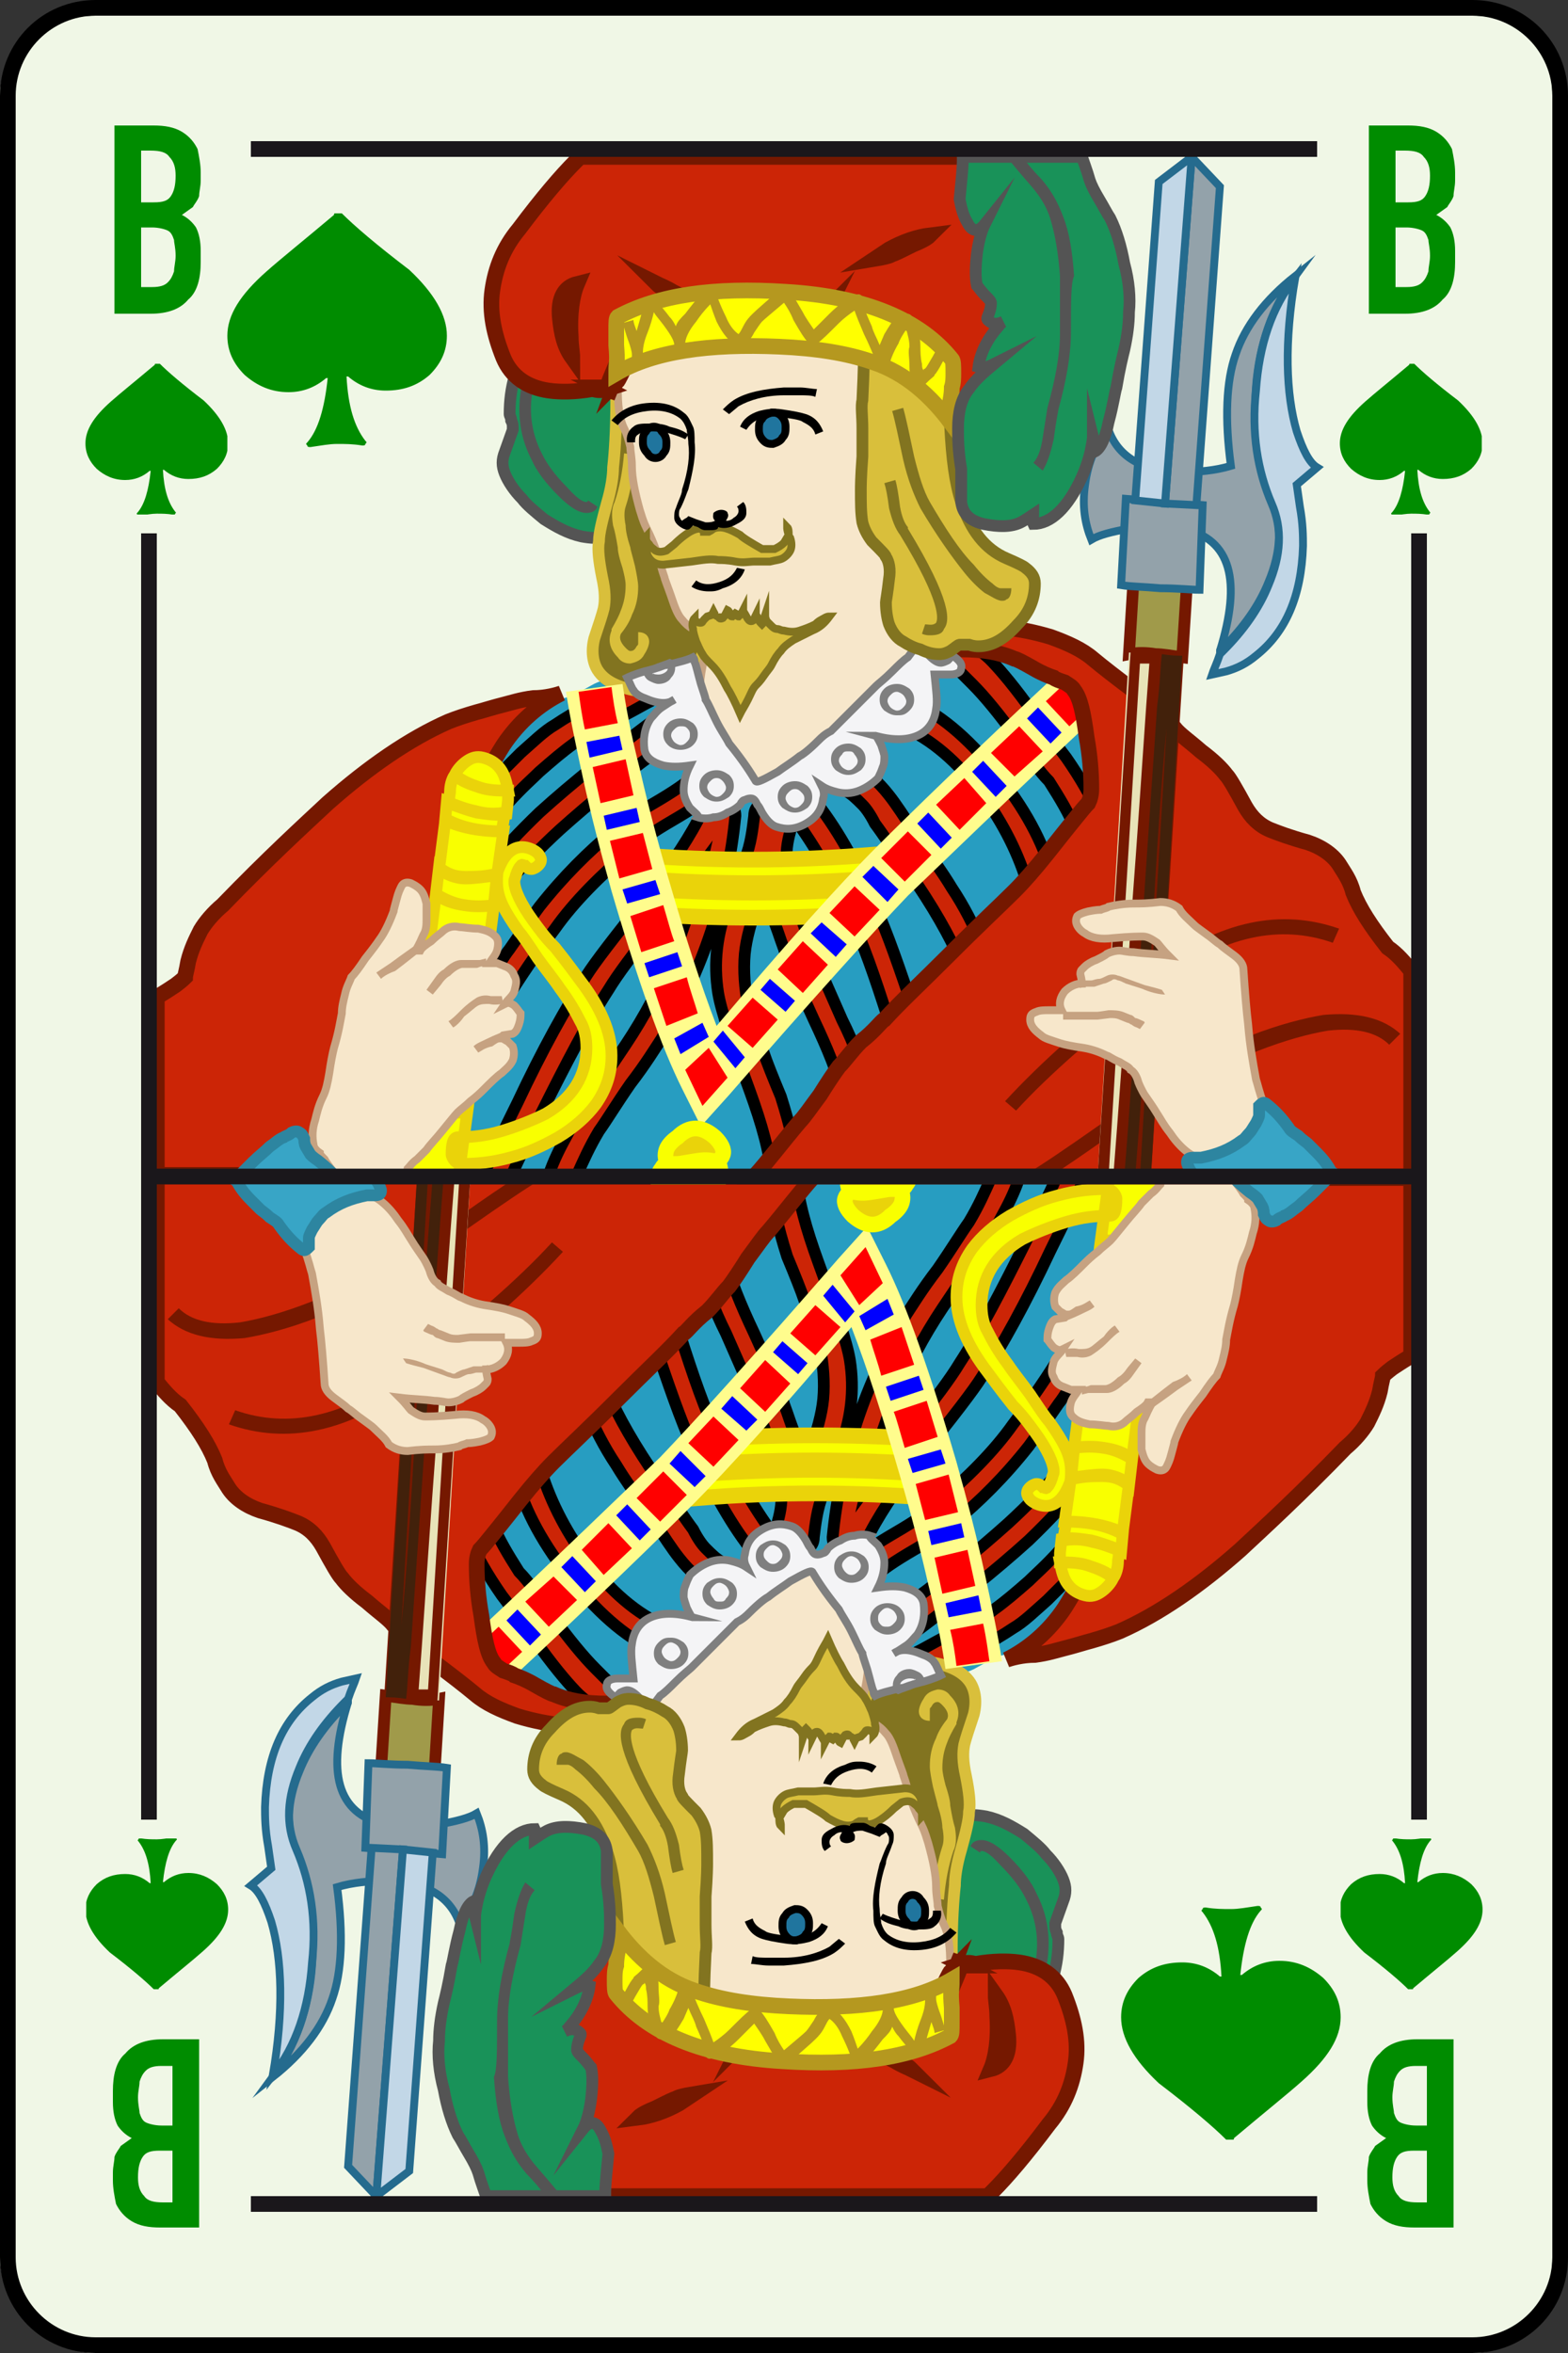 <svg xmlns="http://www.w3.org/2000/svg" xmlns:xlink="http://www.w3.org/1999/xlink" viewBox="0 0 100 150" enable-background="new 0 0 100 150"><rect x="0" y="0" width="100" height="150" fill="#333333" stroke="none"/><symbol viewBox="-7.3 -7.3 14.6 14.6"><path fill-rule="evenodd" clip-rule="evenodd" d="M1.7 2.6c-.7-.8-1-1.4-1.1-2 .6.1 1.3.4 2 1.1.7.6 1.4.9 2.1.9.7 0 1.3-.3 1.9-.8.5-.5.7-1.1.7-1.8s-.3-1.3-.8-1.9c-.5-.4-1.1-.7-1.8-.7s-1.4.3-2.1 1c-.8.7-1.4 1-2 1.1 0-1.4 0-2.5.1-3.3.2-1.5.6-2.5 1.1-3.2.1-.1.1-.1 0-.2 0-.1-.1-.1-.2-.1-.6.1-1.1.2-1.6.2s-1-.1-1.7-.2c-.1 0-.1 0-.2.1s-.1.1 0 .2c.6.7.9 1.7 1.1 3.1.1.9.2 2 .2 3.3-.5 0-1.2-.4-2-1-.7-.7-1.4-1-2.1-1-.7 0-1.3.3-1.9.8-.5.5-.7 1.1-.7 1.8s.3 1.3.8 1.8c.5.6 1.1.8 1.8.8s1.4-.3 2.1-.9c.8-.7 1.4-1 2-1.1-.1.6-.4 1.3-1.1 2-.6.8-.9 1.4-.9 2.1 0 .7.3 1.3.8 1.9.5.5 1.1.7 1.8.7s1.3-.3 1.9-.8c.4-.5.7-1.1.7-1.8s-.3-1.3-.9-2.1z"/></symbol><symbol id="a" viewBox="-7 -7.5 14.1 14.9"><path fill-rule="evenodd" clip-rule="evenodd" fill="#008C00" d="M5.9-2.9c-.8-.7-1.7-1-2.8-1-.9 0-1.7.3-2.4.9h-.1c.1-1.9.5-3.2 1.2-4.1.1-.1.1-.1 0-.2 0-.1-.1-.1-.2-.1-.6.1-1.1.1-1.6.1s-1-.1-1.7-.2c-.1 0-.2 0-.2.1-.1.1-.1.1 0 .2.7.8 1.1 2.2 1.3 4.1h-.1c-.7-.6-1.5-.9-2.4-.9-1.1 0-2 .4-2.8 1.1-.7.7-1.1 1.5-1.1 2.5 0 1.3.8 2.6 2.5 4.1.9.8 2.4 2 4.3 3.6 0 .1.1.2.2.2s.2 0 .3-.1c.8-.8 2.2-2 4.3-3.6 1.6-1.5 2.4-2.9 2.4-4.2 0-1-.4-1.8-1.1-2.5z"/></symbol><symbol id="c" viewBox="-4.6 -4.8 9.1 9.7"><use xlink:href="#a" width="14.1" height="14.9" x="-7" y="-7.5" transform="scale(.65)" overflow="visible"/></symbol><symbol id="e" viewBox="-40.5 -0.5 81 66.1"><g><g fill-rule="evenodd" clip-rule="evenodd"><path fill="#279DC1" d="M22.5 24.1c-.3-2.4-1.1-5.1-2.5-8-1-2.1-2.4-4.6-4.1-7.3-1.9-2.9-3.6-5.2-5.2-6.8-.8-.8-1.5-1.4-2.3-2h-37.8c-.3 1-.2 2.2.2 3.6.2.8.5 1.8.7 2.9.2 1.3.4 2.3.5 2.9.5 2.6 1.1 4.8 1.9 6.5.7 1.5 1 2.3 1 2.3.4.9.9 1.6 1.3 2.2.1.2.3.3.5.5.3.3.5.4.6.5l.8.8c.3.3.6.6.9.8l.7.4c.3.2.5.3.6.5.1.1.2.4.3.7.1.4.2.7.2.8.5 1.3 1.1 2.3 1.7 3 .5.5 1 .9 1.6 1.3.5.3 1.2.6 1.9.8.4.1 1 .4 1.7.8.5.3 1.2.5 2.2.5.3 0 .6.1 1 .2l.9.3c.1 0 .6.2 1.3.5.6.2 1 .3 1.3.4.3 0 .7-.1 1.1-.3.2-.1.6-.3 1-.6 1-.6 1.9-1 2.5-1.3.7-.2 1.5-.3 2.5-.1.9.2 1.7.4 2.4.9.6.4 1.5.9 2.8 1.7l.7.4c.2.1.5.2.6.3.2 0 .5 0 .9-.1.2-.1.5-.2.8-.3.5-.2 1-.2 1.7-.2s1.4-.1 2.2-.4c.5-.2 1.2-.5 2.1-1 .4-.2 1.1-.5 2-.7.9-.2 1.6-.4 2-.6 1.1-.5 1.8-1.3 2.3-2.5.5-1.3.7-2.7.5-4.3z"/><path fill="#CC2506" stroke="#000" stroke-width=".75" stroke-miterlimit="10" d="M-17.6 23.8c-.4-.4-.8-.4-1.2 0-.4.4-.4.8 0 1.2l2 2c.8.7 1.5 1.4 2.2 1.8.6.4 1.4.9 2.6 1.5 1.2.6 2 1.1 2.6 1.5.5.3.8.2 1.1-.3.3-.5.2-.9-.2-1.2-.6-.3-1.4-.8-2.5-1.3s-1.9-1-2.4-1.4c-.7-.5-1.4-1.1-2.2-1.8-.4-.4-1.1-1-2-2zM-7.9 29.4c.4.3.8.2 1.1-.3.3-.5.2-.9-.2-1.2-3-2.1-5.4-4.1-7.3-5.8-2.5-2.3-4.5-4.6-6-7.1-.3-.5-.7-.5-1.2-.3-.5.3-.6.7-.3 1.1 1.6 2.5 3.7 5 6.2 7.4 2.1 1.9 4.6 3.9 7.7 6.2zM-8.3 23.8c1.2.7 2.1 1.3 2.6 1.8.4.3.8.3 1.2-.1.4-.4.4-.8 0-1.1-.5-.4-1.4-1-2.6-1.7-1.2-.7-2.1-1.3-2.6-1.8-2-1.7-3.7-3.4-4.9-5.1-1.6-2.1-2.8-4-3.7-5.5-.3-.6-.8-1.5-1.4-2.6-.5-1-1.1-1.8-1.7-2.4-.4-.4-.8-.4-1.1 0-.4.4-.4.8 0 1.2.5.5 1.1 1.4 1.7 2.5.8 1.5 1.3 2.4 1.5 2.8.9 1.3 1.4 2.2 1.8 2.7.7 1 1.3 1.9 1.9 2.7 1.5 1.9 3.1 3.5 4.8 4.9.4.4 1.3 1 2.5 1.7zM-3.1 23c-.5-5.1-2.1-9.9-4.7-14.2-.4-.6-1-1.6-2-2.9-.9-1.3-1.5-2.3-2-3-.6-1-1-1.9-1.4-2.8h-1.8c.3.9.7 1.7 1.2 2.6.4.8 1 1.8 1.8 2.9.9 1.3 1.5 2.2 1.9 2.8 2.4 3.6 3.9 7.4 4.8 11.4-.6-.8-1.5-2.1-3-3.9-1.3-1.7-2.3-3-2.9-4-1.3-2-2.7-4.7-4.3-7.9-.7-1.5-1.4-2.8-1.9-4h-1.8c.6 1.4 1.3 2.9 2.2 4.7 1.6 3.4 3.1 6.1 4.4 8.1.5.8 1.8 2.5 3.9 5.1 1.6 2.1 2.8 3.9 3.5 5.4.1.2.2.3.4.4.2.1.3.1.5 0 .3.2.6.2.8 0 .3-.1.4-.4.4-.7zM14.8 28c-1.1 1.5-2 2.6-2.8 3.4l-.8.8c-.4.4-.7.5-1 .5-.5-.1-.9.1-1 .7-.2.5 0 .9.6 1 1 .2 2.1-.3 3.3-1.4.5-.5 1.3-1.4 2.4-2.9 1-1.3 1.8-2.5 2.5-3.4.9-1.3 1.6-2.5 2.1-3.7.2-.5.1-.9-.4-1.2-.5-.3-.8-.2-1.1.3-.4 1-1 2-1.7 3.1-.6.6-1.3 1.6-2.1 2.8zM12.6 24.4c-1.5 2-3.2 3.5-5.1 4.3-.5.3-.6.6-.4 1.1.3.5.7.6 1.2.4 1.9-.9 3.7-2.5 5.5-4.8 1.8-2.3 2.9-4.5 3.4-6.6.1-.5-.1-.9-.6-1-.5-.1-.9 0-1 .6-.6 2.1-1.6 4.1-3 6zM5 23.7c-.4.4-.7.7-1.1.9-.5.2-.7.6-.5 1.1.1.5.5.7 1 .5.8-.3 1.6-1 2.3-1.9.4-.5 1-1.4 1.7-2.5.9-1.3 1.7-2.4 2.3-3.4.8-1.2 1.4-2.4 1.9-3.6.2-.5 0-.8-.5-1-.5-.2-.9 0-1.1.5-.8 1.7-2 3.7-3.6 5.9-.5.7-1 1.5-1.6 2.3-.3.6-.6 1-.8 1.2zM.9 22.5c-.3.4-.2.8.3 1.1.5.3.9.2 1.2-.2 1.4-1.9 2.6-4.2 3.7-6.8.8-1.9 1.6-4.3 2.6-7.3.2-.5 0-.9-.6-1-.6-.1-1 0-1.1.6-.9 2.9-1.7 5.3-2.5 7.1-1.1 2.5-2.3 4.7-3.6 6.5zM4.7 4.8c-.5-.1-.9.1-1 .6-.3 1.2-.9 2.7-1.8 4.6-1 2.2-1.7 3.7-1.9 4.5-.3.8-.5 1.5-.7 1.9-.3.8-.5 1.4-.6 2l-.4-1c-.4-1.2-.7-2.2-.8-3.2-.1-1.1 0-2.2.2-3.3.2-.9.5-1.9 1-3 .2-.6.6-1.6 1.1-2.8.6-1.9 1-3.6 1.1-5.1h-1.7c-.1 1.5-.6 3.3-1.4 5.5-1.1 3-1.8 5-2 6.2-.3 1.9-.1 3.8.7 5.8.6 1.6.9 2.5 1 2.7.4 1 .5 2 .6 2.8 0 .5.3.8.8.8s.8-.2.8-.8c.3 0 .5-.1.6-.3.1-.2.2-.4.1-.7-.2-.7-.3-1.4-.2-2.2.1-.6.2-1.3.5-2.1l1.2-3.6c.4-.9 1-2.3 1.8-4.1.8-1.6 1.3-3 1.6-4.2.2-.5 0-.8-.6-1z"/></g><path fill-rule="evenodd" clip-rule="evenodd" fill="#199259" stroke="#545454" stroke-width=".75" stroke-miterlimit="10" d="M-11.5 58.8c.8.7 1.4.8 2.1.4.3-.2.4-.5.5-1v-1.2c0-1-.2-2.3-.5-3.7l-.9-3.6c-.1-.5-.1-1.2.1-2.1.1-.5.2-1.3.5-2.3.4-1.9.1-3.3-.7-4-.6-.6-1.4-.7-2.5-.5-.9.2-1.6.6-2.4 1.1-.6.5-1.1.9-1.4 1.3-.5.5-.9 1.1-1.1 1.6-.2.5-.2.9 0 1.4l.5 1.4v.2c0 .1 0 .2-.1.4 0 .2-.1.3-.1.4 0 1.7.4 3.2 1.4 4.6.3.5.8 1.1 1.4 1.8.4.4.9 1 1.7 1.8.9 1.3 1.4 1.9 1.5 2z"/><path fill="#545454" d="M-12.6 42.3c-.5 0-1.1.4-1.8 1.1-.8.8-1.4 1.6-1.7 2.3-1.1 2.1-1 4.5.1 7l.7-.3c-1.1-2.4-1.1-4.5-.1-6.4.3-.6.8-1.3 1.6-2.1.8-.9 1.1-.9 1.2-.9 0 0 .1 0 .1.1l.6-.4c-.1-.3-.4-.4-.7-.4z"/><path fill-rule="evenodd" clip-rule="evenodd" fill="#827420" stroke="#D9BF3B" stroke-width=".75" stroke-miterlimit="10" d="M-10.7 49.4c0 1.8.1 3.1.1 4.1.5-.4.8-1 1-1.8.1-.5.2-1.2.3-2.1.1-.4.1-1.1.1-2 0-.9 0-1.5.1-2 .2-1 .7-2.3 1.4-3.9l1.1-2.3c.5-1 .8-1.9 1.1-2.6.7-2.1.5-3.8-.4-5-.6-.7-1.6-1-3.1-.9-1.4.2-2.4.6-2.9 1.4-.3.5-.4 1.2-.2 2 .3.9.5 1.5.6 1.9.1.5.1 1.1-.1 2-.2 1-.3 1.8-.2 2.3 0 .5.2 1.3.5 2.4.3 1 .4 1.8.4 2.3.1.9.2 2.3.2 4.2z"/><path fill="#D9BF3B" d="M-9.8 32.7c-.3 0-.6.1-.8.4-.6.6-.6 1.2-.4 1.7v.1c.3.5.5.9.6 1.2.2.5.3 1 .3 1.6 0 .3-.1.7-.2 1.1-.3.9-.3 1.2-.3 1.3-.1.6-.2 1.1-.3 1.4-.1.6-.1 1.1.1 1.5.3.9.5 1.9.6 3.1l.7-.1c-.1-1.3-.3-2.4-.6-3.3-.1-.3-.1-.7 0-1.2 0-.3.1-.8.3-1.4 0-.1.1-.4.3-1.2.1-.5.2-1 .2-1.3 0-.6-.1-1.2-.4-1.8-.1-.3-.3-.7-.7-1.2-.1-.2-.1-.5.3-.9.1-.1.2-.2.3-.2.2 0 .3.1.4.3.1.1.1.1.1.2v.7c.5 0 .7-.3.7-.6 0-.2-.1-.5-.3-.8-.2-.4-.5-.5-.9-.6z"/><path fill-rule="evenodd" clip-rule="evenodd" fill="#F9FF00" stroke="#EAD30A" stroke-miterlimit="10" d="M-9.6 18.4c5.1-.4 10.2-.4 15.3 0l.1-1.6c-5.2-.4-10.4-.4-15.6 0l.2 1.6zM-9.5 20.5c5-.4 10-.4 15 0l.2-1.5c-5.1-.4-10.2-.4-15.2 0v1.5z"/><path fill-rule="evenodd" clip-rule="evenodd" fill="#FFFC8D" d="M20.3 29.7c-6.2-5.8-10.3-9.8-12.4-11.8-2.2-2.3-6-6.5-11.4-12.7l-1.8-2-1.2 2.4c-1.3 2.6-2.8 6.8-4.5 12.6-.7 2.5-1.3 4.8-1.8 7.1s-.9 4.2-1.1 5.6l3.6.5c.2-1.3.5-3.1 1.1-5.4.5-2.2 1.1-4.5 1.8-6.9 1.1-3.8 2.1-6.9 3.1-9.5 4.4 5.2 7.8 9 10.2 11.4 2.1 2.1 6 5.9 11.9 11.4l2.5-2.7z"/><path fill-rule="evenodd" clip-rule="evenodd" fill="#00f" d="M9.2 23.2l1.5-1.6-.7-.7-1.5 1.6.7.7zm2.8 2.6l.7.7 1.5-1.6-.7-.7-1.5 1.6zm5 1.8l-1.5 1.6.7.7 1.5-1.6-.7-.7zm-26.2-5l-2.1-.5-.2.9 2.1.5.2-.9zm-3.4 5.1l2.1.4.2-.9-2.1-.5-.2 1zm3.7-14.1l2.1.7.3-.9-2.1-.7-.3.9zm-1.4 4.7l2.1.6.3-.9-2.1-.6-.3.9zm3.3-9.5l1.8 1 .4-.9-1.8-1.1-.4 1zm13.6 8.7l-1.6 1.6.7.7 1.6-1.5-.7-.8zm-6.5-7l-1.6 1.4.6.7 1.6-1.4-.6-.7zm3.2 3.5l-1.6 1.5.7.7 1.6-1.4-.7-.8zm-6.4-7.1l-1.4 1.7.6.7 1.4-1.7-.6-.7z"/><path fill-rule="evenodd" clip-rule="evenodd" fill="#f00" d="M12.9 23.8l-1.7-1.7-1.5 1.6 1.8 1.7 1.4-1.6zm.3 3.2l1.8 1.7 1.5-1.6-1.8-1.6-1.5 1.5zm3.5 3.3l1.6 1.5 1.5-1.6-1.6-1.5-1.5 1.6zm-28.9-4.2l2.1.5.5-2.3-2.1-.5-.5 2.3zm-.9 4.8l2.1.3c.1-.8.2-1.5.4-2.3l-2.1-.4c-.2.9-.3 1.7-.4 2.4zm4.1-9l.6-2.3-2.1-.6-.6 2.4 2.1.5zm3.5-11.5l-2-.8-.8 2.4 2.1.7c.2-.8.5-1.6.7-2.3zm-2.2 6.9c.3-1 .5-1.8.7-2.3l-2.1-.7-.7 2.3 2.1.7zm1.4-10.5l1.5 1.4 1.2-1.9-1.6-1.8-1.1 2.3zm12.5 13.5l1.7 1.7 1.5-1.5-1.7-1.7-1.5 1.5zm-6.6-7.1l1.6 1.8 1.6-1.5-1.6-1.8-1.6 1.5zm4.9 5.3l1.6-1.5-1.6-1.7-1.6 1.5 1.6 1.7zm-8.1-8.9l1.6 1.8 1.6-1.4-1.6-1.8-1.6 1.4z"/><path fill-rule="evenodd" clip-rule="evenodd" fill="#EAD30A" stroke="#F9FF00" stroke-miterlimit="10" d="M-4.4 2.5c.4-.4.6-.8.5-1.1-.1-.3-.4-.6-1-.7-.6-.1-1-.2-1.2-.2-.5 0-.9.1-1.2.3-.3.2-.3.6-.2.9.1.3.4.6.7.8.8.8 1.6.7 2.4 0zM-4.1 0h-3.9c0 .2.1.4.2.5.1.2.2.3.4.3h.6c.2 0 .6.1 1.3.2.6.1 1 0 1.3-.1.1-.2.2-.5.1-.9z"/><path fill-rule="evenodd" clip-rule="evenodd" fill="#CC2506" stroke="#751800" stroke-miterlimit="10" d="M-14.2 30.8c-1.4-.7-2.7-1.8-3.7-3.3-.7-1.1-1.5-2.6-2.3-4.5-.5-1.4-1.1-2.9-1.5-4.7-.3-1.1-.6-2.8-1.1-4.9-.1-.4-.2-1.1-.3-2.1-.1-.9-.3-1.5-.5-2-1.3-3.4-2.3-6-3-7.9-.1-.2-.2-.6-.3-1.2v-.1h-13.1v11.3l.1.1c.5.3.8.5 1.1.7.4.3.6.5.6.5 0 .1.1.4.2 1 .2.8.5 1.4.8 2 .3.5.8 1.1 1.4 1.6 2.9 3 5.2 5.1 6.7 6.5 2.6 2.3 5.2 4.1 7.7 5.2.5.2 1.1.4 1.8.6.4.1 1 .3 1.8.5.4.1 1 .3 1.8.4.8 0 1.5.2 1.8.3zM40 13.1v-13.1h-41.9c.9 1 1.8 2.2 2.9 3.5.3.3.7.9 1.3 1.7.5.8.9 1.4 1.2 1.8.4.4.8 1 1.4 1.6.9.7 1.3 1.3 1.5 1.4 1 1.1 2.4 2.4 4.1 4.1 2 2 3.4 3.3 4.2 4.1.6.6 1.3 1.4 2.1 2.4.4.5 1.1 1.4 2 2.5.4.5.6.7.6.7.1.2.2.5.2.9 0 1.1-.1 2.2-.3 3.3-.2 1.5-.4 2.5-.8 3-.1.2-.3.3-.6.5-.3.1-.6.2-.7.3-.3.1-.8.3-1.3.6-.7.4-1.1.6-1.2.6-.9.4-2 .6-3.4.6-.2 0-.4-.1-.5-.1-.2 0-.2.1-.2.3 0 .4.5.8 1.4 1 .8.2 1.4.3 2 .2 1-.1 2-.3 3-.6 1.1-.4 2-.8 2.7-1.4.6-.5 1.5-1.2 2.7-2.1 1-.9 1.9-1.6 2.5-2.3.3-.4.9-.8 1.7-1.5.8-.6 1.3-1.1 1.6-1.5.2-.2.6-.9 1.2-2 .4-.7.9-1.2 1.6-1.5.5-.2 1.3-.5 2.4-.8.9-.3 1.6-.8 2-1.4.3-.5.7-1 .9-1.8.4-1 1.1-2.1 2.2-3.5.6-.4 1.1-1 1.5-1.5z"/><path fill="#751800" d="M39.3 9.1l-.7-.7c-.8.8-2.1 1.1-3.9.9-1.2-.2-2.7-.6-4.5-1.3-1.5-.6-3.2-1.4-5-2.5-.6-.4-2.2-1.5-4.7-3.1-1.4-1-2.6-1.8-3.5-2.4h-1.8c1.2.7 2.8 1.8 4.8 3.2 2.5 1.7 4.1 2.8 4.7 3.2 1.8 1.1 3.6 2 5.1 2.6 1.8.7 3.4 1.1 4.6 1.3 2.2.2 3.8-.2 4.9-1.2zM14.8 4.2l-.7.6c2.2 2.4 5.4 5.3 9.7 8.5 4 3 7.9 3.8 11.6 2.5l-.4-.9c-3.4 1.2-7 .4-10.7-2.4-4.2-3.2-7.4-6-9.5-8.3z"/><path fill-rule="evenodd" clip-rule="evenodd" fill="#F7E7CB" stroke="#C6A281" stroke-width=".5" stroke-miterlimit="10" d="M8.1 54.3c.5-.8.8-1.8.9-3.2.3-2.9 3.7-19.2-4.3-23.4-.8-.8-4-2.8-4.6-3-.7-.2-4.2 1.1-4.7 2.2-.8 1.6-1 3.5-.6 5.6.1.5.2.9.2 1.1v1.1c-.6 0-1.1.3-1.5.8-.2.2-.4.6-.6 1.2-.2.6-.4 1.1-.5 1.4 0 .1-.2.5-.3 1.1-.1.4-.3.8-.4 1.1-.2.5-.4.9-.5 1.1-.2.4-.3.8-.4 1.1-.3 1.1-.5 2-.5 2.8 0 .5-.1.9-.1 1.2-.1.4-.2.8-.4 1.2-.3.6-.4 1.4-.4 2.6.1 1.3.2 2.2.3 2.7-.1.7 17.9 2 18.4 1.3z"/><path fill-rule="evenodd" clip-rule="evenodd" fill="#F4F4F6" stroke="#7F7F7F" stroke-width=".5" stroke-miterlimit="10" d="M3.6 29l2.3 2.3c.1.1.5.4 1 .9.4.4.7.7 1 .9l.3.4s.1.1.1.3c0 .1.1.2.1.2.1.1.1.1.2.1 0 0 .1 0 .2-.1.2 0 .5-.1.9-.3.4-.1.7-.3.9-.4.5-.3.8-.6.7-.9 0-.2-.2-.4-.7-.4h-1c.1-1 .2-1.7.1-2.2-.1-.8-.5-1.4-1.2-1.7-.7-.3-1.6-.3-2.7 0 .1 0 .2-.2.4-.6.1-.3.2-.6.2-.7 0-.2 0-.5-.1-.7-.1-.3-.2-.5-.3-.7-.3-.3-.7-.6-1.2-.8-.5-.2-1-.2-1.4-.1-.4.1-.7.2-1 .4.1-.2.2-.5.1-.8-.1-.7-.4-1.2-1.1-1.6-.7-.4-1.3-.4-1.9-.2-.3.1-.6.4-.9.9-.1.2-.2.4-.3.5-.1.2-.2.4-.4.4-.1 0-.2 0-.4-.1-.1 0-.2-.1-.3-.3-.2-.2-.5-.4-.8-.5-.3-.2-.6-.3-.9-.3-.3-.1-.7-.1-1 0 .1.1-.2.3-.5.6-.2.3-.4.7-.4 1.1 0 .5.1 1 .4 1.6-.7-.1-1.2-.1-1.7 0-.7.2-1.1.5-1.2 1-.1.7 0 1.4.4 2 .2.2.4.5.7.7.3.2.6.4.8.5-.4-.3-1-.3-1.9.1-.3.1-.6.3-.7.5-.1.1-.2.4-.4.8 0 0 .4.2 1.1.4.4.1.8.2 1.3.4.2 0 .5.1.9.2s.7.2.9.3c0 0 .1-.1.1-.3.1-.2.2-.7.4-1.4.2-.6.3-.9.3-1 .2-.3.4-.8.7-1.4.3-.6.6-1 .8-1.4.9-1.1 1.4-1.9 1.7-2.4.1-.1.5.1 1.4.6.4.3.9.6 1.4 1 .2.1.6.4 1.2 1 .2.2.4.4.8.6l.6.6z"/><path fill="#7F7F7F" d="M-8 31.4c-.2 0-.4.1-.6.2-.2.1-.3.3-.4.5l.2.1v.2s.1 0 .7.3c.6.2.8.3.8.3.1 0 .2-.1.3-.2.1-.3.1-.7-.2-1-.1-.2-.4-.4-.8-.4zm-.4.7c0-.1.1-.1 0 0 .1-.1.3-.1.4-.1.2 0 .4.1.5.2.1.1.1.2.1.3-.1 0-.3-.1-.5-.2s-.4-.2-.5-.2zM-6.6 27.2c-.3 0-.6.1-.8.3-.2.2-.3.4-.3.7s.1.5.3.7c.2.2.5.3.8.3.3 0 .5-.1.8-.3.2-.2.3-.4.3-.7 0-.3-.1-.5-.3-.7-.2-.2-.5-.3-.8-.3zm0 1.5c-.2 0-.3-.1-.4-.2-.1-.1-.2-.2-.2-.4 0-.1.1-.3.2-.4.1-.1.3-.2.4-.2.2 0 .3.1.4.2.2.2.2.3.2.5s-.1.3-.2.4c-.1.1-.2.1-.4.1zM-4.3 23.9c-.3 0-.5.1-.8.3-.2.2-.3.4-.3.7 0 .3.1.5.3.7.2.2.5.3.8.3.3 0 .5-.1.8-.3.2-.2.3-.4.3-.7s-.1-.5-.3-.7c-.3-.2-.5-.3-.8-.3zm0 1.5c-.2 0-.3-.1-.4-.2-.1-.1-.2-.2-.2-.4 0-.1.1-.3.2-.4.1-.1.3-.2.4-.2.2 0 .3.1.4.2.1.1.2.2.2.4 0 .1-.1.3-.2.4-.1.1-.2.2-.4.2zM.7 23.2c-.3 0-.5.1-.8.3-.2.2-.3.4-.3.7 0 .3.1.5.3.7.2.2.5.3.8.3.3 0 .5-.1.8-.3.2-.2.3-.4.3-.7 0-.3-.1-.5-.3-.7-.3-.2-.5-.3-.8-.3zm0 1.5c-.2 0-.3-.1-.4-.2-.1-.1-.2-.2-.2-.4 0-.1.1-.3.2-.4.1-.1.3-.2.4-.2.2 0 .3.1.4.2.1.1.2.2.2.4s-.1.3-.2.4c-.1.1-.2.2-.4.2zM4.1 25.6c-.3 0-.5.1-.8.3-.2.2-.3.4-.3.7 0 .3.1.5.3.7.2.2.5.3.8.3.3 0 .5-.1.8-.3.2-.2.3-.4.3-.7 0-.3-.1-.5-.3-.7-.3-.2-.5-.3-.8-.3zm0 1.5c-.2 0-.3 0-.4-.2-.1-.1-.2-.2-.2-.4 0-.1.1-.3.2-.4.1-.1.3-.2.4-.2.2 0 .3.1.4.2.1.1.2.2.2.4 0 .1-.1.3-.2.4-.1.2-.2.2-.4.2zM7.2 29.4c-.3 0-.5.1-.8.3-.2.2-.3.4-.3.7 0 .3.1.5.3.7.2.2.5.3.8.3.3 0 .5-.1.8-.3.2-.2.3-.4.3-.7 0-.3-.1-.5-.3-.7-.3-.3-.5-.3-.8-.3zm0 1.5c-.2 0-.3-.1-.4-.2-.1-.1-.2-.2-.2-.4 0-.1.1-.3.2-.4.1-.1.3-.2.4-.2.2 0 .3.1.4.2.1.1.2.2.2.4 0 .1-.1.3-.2.4-.1.1-.3.2-.4.2zM10 32.5c-.3 0-.6.2-.9.5-.2.2-.3.5-.2.6 0 .2.1.4.3.4h.1c.1 0 .1 0 .9-.3.4-.2.5-.2.6-.2-.1 0-.2 0-.2-.1l.4-.2-.2.1.2-.1c-.1-.2-.2-.3-.4-.5-.2-.1-.4-.2-.6-.2zm-.7 1.1s0-.1.1-.2c.3-.3.4-.4.6-.4.1 0 .2 0 .4.1-.1 0-.2.1-.4.2l-.7.3z"/><path fill-rule="evenodd" clip-rule="evenodd" fill="#D9BF3B" stroke="#827420" stroke-width=".75" stroke-miterlimit="10" d="M5 47.7c0 .8-.1 1.4 0 1.8.1 2 .1 3 .1 3.1.1 1.4.6 2.2 1.3 2.4 1.1.3 2 .1 2.5-.7.1-.2.2-.4.3-.7.1-.3.1-.6.2-.7.1-.2.3-.5.6-.8.3-.3.5-.6.5-.9.2-.5.2-1 .2-1.7-.1-1.1-.1-1.6-.1-1.7.1-2 .3-3.6.7-4.8.6-1.8 1.5-3 2.9-3.6.7-.3 1.1-.5 1.2-.6.4-.3.6-.6.6-1 0-.9-.3-1.8-1.1-2.6-.8-.9-1.6-1.4-2.5-1.4-.1 0-.3 0-.6.1h-.6c-.1 0-.3-.2-.6-.4-.2-.1-.4-.2-.7-.2-.4 0-.8.1-1.2.3-.4.1-.8.3-1.1.5-.4.2-.7.6-.9 1.1-.1.3-.2.8-.2 1.4 0 .1.1.6.2 1.5.1.6 0 1.1-.2 1.4 0 .1-.3.4-.9 1-.3.4-.5.8-.6 1.2-.1.6-.1 1.2-.1 2.1 0 .1 0 .8.1 2.1v1.8z"/><path fill="#827420" d="M13.9 36.7c-.3 0-.7.3-1.1.5-.4.3-.9.8-1.3 1.3-.8 1-1.8 2.4-2.8 4.1-.4.8-.8 1.8-1.1 3.1-.3 1.4-.5 2.4-.7 3.1l.7.2c.2-.7.4-1.7.7-3.1.3-1.2.6-2.2 1-2.9 1-1.7 1.9-3.1 2.8-4 .4-.5.8-.9 1.2-1.2.2-.2.4-.3.5-.3h.7c0-.5-.2-.7-.3-.7-.1-.1-.2-.1-.3-.1zM9.3 34.5c-.1 0-.3 0-.5.1l.2.6c.2 0 .5-.1.7.1.1.2.4 1.2-2.3 5.6-.3.4-.5.9-.7 1.7-.1.8-.2 1.3-.3 1.6l.7.2c.1-.3.2-.9.3-1.7.1-.6.3-1.1.5-1.3v-.1c2.8-4.6 2.7-5.9 2.3-6.4-.1-.3-.4-.4-.9-.4z"/><path fill-rule="evenodd" clip-rule="evenodd" fill="#D9BF3B" stroke="#827420" stroke-width=".5" stroke-miterlimit="10" d="M-2.6 36.1c0-.1.1-.2.2-.4s.2-.3.3-.3c.2 0 .2.2.3.4 0-.1.1 0 .1-.2.1-.2.2-.3.3-.4 0 0 .1.1.1.3l.1.3c0-.1 0-.2.1-.4l.3-.3c.1-.1.2-.2.4-.2.1 0 .2-.1.4-.1.4-.1.7-.1 1 0 .3.1.6.2 1 .4.1.1.2.2.4.3.2.1.3.2.5.2-.3-.4-.6-.7-1.1-.9l-1.2-.6c-.3-.2-.6-.4-.8-.7-.2-.2-.4-.5-.6-.9-.1-.2-.3-.4-.5-.7-.2-.3-.4-.5-.5-.6-.2-.2-.3-.5-.5-.9s-.4-.7-.5-.9c-.3.7-.6 1.3-.8 1.6-.3.6-.6 1.1-1 1.5-.3.3-.5.5-.6.7-.2.3-.3.6-.4.8-.1.3-.2.6-.2.8-.1.3 0 .6.1.7 0-.1 0-.1.1-.2s.2-.1.3-.1c.1 0 .1.1.2.2l.2.2.3.1.1.2c.1-.2.2-.3.3-.3v.2c0-.3.1-.4.3-.3.1.1.2.3.3.5.2-.1.1-.4.3-.4l.2.2c.2-.1.1-.2.2-.2.1.1.2.2.3.4zM.3 40.9c0-.1.1-.2.1-.2.1-.3.1-.6 0-.8-.1-.2-.3-.4-.5-.5-.2-.1-.4-.1-.8-.2h-1c-.3 0-.7-.1-1.2 0s-.9.1-1.1.1c-.5.1-1 0-1.7-.1l-1.8-.2c-.5 0-.8.2-1 .6-.1.3-.1.5-.2.6 0 .3 0 .5.1.6 0-.2 0-.3.2-.5.1-.2.3-.3.4-.4.2-.1.4-.1.7 0l.5.4c.4.4.7.6.7.6.4.3.7.4.9.4.1 0 .1 0 .2-.1.1 0 .1-.1.1-.1h.3c.2.1.3.2.3.2.5.2 1 0 1.7-.4.2-.2.7-.5 1.4-.9h.8c.2.1.4.2.6.4l.3.5c-.1.3-.1.4-.1.5.1-.1.1-.3.1-.5z"/><path fill-rule="evenodd" clip-rule="evenodd" fill="#CC2506" stroke="#751800" stroke-miterlimit="10" d="M16.7 61.5c-.3 1.4-1 2.6-1.9 3.5h-27.8l-.3-.3c-.9-.9-2.1-2.3-3.6-4.3-1-1.2-1.5-2.5-1.7-3.9-.2-1.4.1-2.8.7-4.3.5-1.2 1.5-1.9 2.9-2.1.7-.1 1.7-.1 2.8.1.3-.1.6-.1.9 0l-.2.1h.3c-.1 0 0 .3.3 1s.4 1 .5 1.1c.1.2.3.3.6.6l-.9-2.4c.1.1.2.3.3.5.1.2.3.6.6 1.3.2.5.4.8.6 1 .5.5 1.5.9 3 1.1 1.4.2 2.5.1 3.1-.2-.3.2-1 .4-2 .9-.8.3-1.5.7-2 1-.4.3-.8.5-1 .7.2-.1.5-.2 1-.5.6-.3 1.5-.8 2.7-1.4 1.1-.5 2-.8 2.9-.8 1.5 0 2.7.2 3.6.6.2.1.4.2.6.4-.2-.4-.4-.8-.4-1h1.1c.5 0 .8-.1 1.1-.1.7-.1 1.3-.3 1.9-.6.4-.2 1-.5 1.7-1 .8-.5 1.2-.8 1.3-.8.4-.3.7-.7.9-1.3.1-.4.3-1 .6-1.8.3-.7.7-1.2 1.2-1.4.5-.3 1.2-.4 1.9-.4.8 0 1.4.3 1.7.8.3.4.4 1.1.4 2.4 0 1.4 0 2.3.1 2.5.7 2.9 1 4.4 1 4.5-.1 1.5-.2 3-.5 4.5zm-30.3-8c0-.5.1-1 .1-1.3-.5.7-.7 1.5-.8 2.6-.1 1.2.3 1.9 1.1 2.1-.3-.7-.5-1.9-.4-3.4zm21.8 5.9c-.8-.4-1.2-.6-1.3-.6-.1-.1-.5-.2-1.1-.3l.9.6c.9.5 1.8.8 2.6.9-.2-.2-.6-.4-1.1-.6zm-19.6-9.2l.3-.1.2.5c-.1-.1-.3-.3-.5-.4z"/><path fill-rule="evenodd" clip-rule="evenodd" fill="#ff0" stroke="#B5981F" stroke-miterlimit="10" d="M5.7 51.9c-1.7.6-3.7.9-6 1-4.5.2-8-.3-10.4-1.7 0 .9.1.6 0 1.8v.9c0 .6 0 .8.1.9 2.6 1.4 6.1 1.9 10.7 1.6 5.1-.3 8.6-1.8 10.6-4.3.1-.1.1-.4.1-.9 0-.3 0-.6-.1-.9 0-.1 0-.4-.1-.9v-1.3c-1.2 1.6-2.8 3.1-4.9 3.8z"/><path fill="#B5981F" d="M8.5 50.2c-.2 0-.4.2-.4.3 0 .2-.1.6-.1 1.2 0 .5-.1.9 0 1.2 0 .4-.1.7-.2 1.1-.2-.3-.4-.6-.5-.9-.3-.5-.5-1-.6-1.4 0-.2-.2-.3-.3-.3-.2 0-.3.1-.4.2-.3.8-.6 1.5-.9 2.1-.3.7-.5 1.2-.6 1.5-.3-.2-.7-.5-1-.8-.7-.7-1.1-1.1-1.4-1.3-.2-.1-.4-.1-.5 0-.3.3-.6.8-1 1.5-.2.5-.4.8-.6 1.1-.7-.6-1.2-1-1.4-1.2-.1-.1-.3-.4-.5-.7-.2-.4-.4-.6-.6-.8-.1-.1-.3-.1-.4-.1-.6.3-1 .8-1.4 1.6-.2.5-.3.8-.4 1.1-.4-.4-.7-.8-.9-1.1-.5-.6-.7-1.1-.7-1.4 0-.2-.1-.4-.3-.4-.2 0-.4.1-.4.3 0 .2-.1.5-.7 1.3-.3.4-.5.6-.6.8-.1-.4-.2-.8-.4-1.3s-.3-.9-.3-1.3v-.4h-.7v.3c0 .2-.1.5-.2.8-.2.5-.3 1-.4 1.2l.7.2c0-.2.1-.4.2-.7.2.7.4 1.3.4 1.6 0 .1 0 .2.1.3 0 .2 0 .2.1.2.5 0 .9-.4 1.5-1.2.2-.2.3-.4.4-.6.1.3.3.5.6.8.3.4.7.9 1.3 1.6.1.1.2.1.3.1.1 0 .2-.1.3-.2.1-.3.3-.9.7-1.7.2-.5.5-.9.8-1.1.1.1.2.3.3.5.2.4.4.6.6.8.3.3.9.8 1.8 1.6.1.1.2.1.3.1.1 0 .2-.1.2-.1.2-.3.5-.8.9-1.5.2-.4.5-.8.7-1.1l1 1c.6.6 1.2 1 1.7 1.2.2.1.3 0 .4-.1.1-.1.1-.2 0-.3 0-.1.1-.5.6-1.6.1-.4.3-.7.5-1.2l.3.7c.3.5.6 1 1 1.4.2-.1.3-.1.4-.1.1 0 .2 0 .3-.1.4-.6.6-1.3.6-2 0-.3 0-.7.1-1.1 0-.1 0-.3.1-.4 0 .1.1.1.1.1.1.1.2.3.5.8.2.4.4.6.6.8l.5-.5c-.1-.1-.3-.4-.5-.7-.2-.4-.4-.7-.5-.8 0-.1-.1-.1-.5-.5l-.2-.2c0-.1-.2-.2-.4-.2z"/><path fill-rule="evenodd" clip-rule="evenodd" fill="#93A2AA" stroke="#256B8E" stroke-width=".5" stroke-miterlimit="10" d="M28.8 52.4c.6 1.8 1.9 3.5 3.8 5-1.4-1.9-2.3-4.3-2.5-7.1-.2-2.7.1-5.1 1-7.2.7-1.5.6-3.3-.2-5.2-.6-1.5-1.6-2.9-2.9-4.2-.1 0-.2-.1-.2-.2 1.4 4.5.7 7.1-2.3 7.8-1 .2-2.2.2-3.5 0-1.1-.2-1.9-.4-2.4-.7-.4 1-.6 2.1-.4 3.5.2 1.5.7 2.6 1.5 3.5.6-1.7 2.1-2.6 4.5-2.7 1.2 0 2.3.1 3.3.4-.4 3-.3 5.4.3 7.1z"/><path fill-rule="evenodd" clip-rule="evenodd" fill="#C2D7E7" stroke="#256B8E" stroke-width=".5" stroke-miterlimit="10" d="M32.6 57.3c-.7-4.1-.6-7.4.1-9.8.4-1.2.8-2 1.3-2.3l-1.3-1.1.2-1.4c.2-1.1.2-1.9.2-2.5-.1-3.2-1.1-5.5-3-7-.6-.5-1.2-.8-1.9-1l-.9-.2c.1.3.3.7.5 1.3l.2.2c1.3 1.3 2.3 2.7 2.9 4.2.8 1.9.9 3.6.2 5.2-.9 2.1-1.3 4.5-1 7.2.2 2.9 1 5.3 2.5 7.2z"/><path fill-rule="evenodd" clip-rule="evenodd" fill="#A09A4A" stroke="#751800" stroke-width=".75" stroke-miterlimit="10" d="M22.3 38.2c.3 0 .9-.1 1.7-.2.7-.1 1.3-.2 1.7-.2l-.3-4.7c-.7.1-1.3.2-1.7.2-.6.1-1.2.1-1.7 0l.3 4.9z"/><path fill-rule="evenodd" clip-rule="evenodd" fill="#93A2AA" stroke="#256B8E" stroke-width=".5" stroke-miterlimit="10" d="M26.5 37.4c-.5 0-1.4.1-2.5.1-1.1.1-1.9.1-2.5.2l.3 5.5 4.9-.4-.2-5.4z"/><g fill-rule="evenodd" clip-rule="evenodd"><path fill="#E8E3B8" d="M24.1 33.3c-.1-.7-.1-1.8-.3-3.3-.2-3-.6-8.5-1.1-16.2-.4-5.6-.7-10.2-1-13.8h-1.7l2 33.4c.6 0 1.3 0 2.1-.1z"/><path fill="#751800" d="M22.7 33.4h-.6l-2.1-33.4h.7l2 32.7h.6l-.2-2.7c-.2-2.8-.5-7.5-1-14.1-.4-6.8-.8-12.1-1.1-15.9h.7c.3 3.6.6 8.2 1 13.8.5 7.8.9 13.2 1.1 16.2.1 1.5.2 2.6.3 3.4h-1.4zM25.5 33.2l-2.1-33.2h-1.7c.3 3.6.6 8.2 1 13.8.5 7.8.9 13.2 1.1 16.2.1 1.5.2 2.6.3 3.4.6-.2 1.1-.2 1.4-.2z"/><path fill="#42210B" d="M24.1 33.3c-.1-.7-.1-1.8-.3-3.3-.2-3-.6-8.5-1.1-16.2-.4-5.6-.7-10.2-1-13.8h.7c.3 3.8.7 9.1 1.1 15.8.3 5.5.6 9.8.9 12.8l-1.7-28.6h.7l2 33.2c-.2 0-.7 0-1.3.1z"/></g><path fill-rule="evenodd" clip-rule="evenodd" fill="#93A2AA" stroke="#256B8E" stroke-width=".5" stroke-miterlimit="10" d="M27.8 63.1l-1.5-20.3-2 .1 1.7 22.1z"/><path fill-rule="evenodd" clip-rule="evenodd" fill="#C2D7E7" stroke="#256B8E" stroke-width=".5" stroke-miterlimit="10" d="M26 65l-1.7-22.1-1.9.2 1.5 20.3z"/><path fill-rule="evenodd" clip-rule="evenodd" fill="#199259" stroke="#545454" stroke-width=".75" stroke-miterlimit="10" d="M22 55.1c0-.7-.1-1.5-.3-2.4-.1-.4-.3-1.2-.5-2.4-.1-.3-.2-1.1-.5-2.2-.2-1-.5-1.7-.9-1.9 0 .2 0 .6-.1 1v-.1c-.1-.8-.3-1.6-.7-2.5-.9-2-2-3-3.1-3-.1.2 0 .4 0 .6-.3-.2-.6-.4-.8-.5-.6-.3-1.4-.3-2.4-.1-.8.2-1.3.6-1.4 1.4v2.1c-.2 1.2-.2 2-.2 2.6 0 1 .2 1.9.7 2.5.4.6 1 1.1 1.6 1.6-.4-.2-.7-.3-1-.2.1.8.5 1.7 1.2 2.5.1.1.2.3.4.4-.4-.2-.7-.2-1 .1-.1.1 0 .2.1.5s.1.5.1.6c0 .1-.2.3-.4.5s-.4.5-.5.6c-.1.5-.1 1.1 0 2 .1.8.3 1.5.5 1.9-.4-.5-.8-.5-1.1.1-.3.5-.4 1-.5 1.5.1 1.1.2 1.9.2 2.5v.2h7.6c.1-.3.3-.8.5-1.5.1-.3.3-.7.6-1.2s.5-.9.7-1.2c.4-.8.7-1.8.9-2.9.3-1.1.4-2.2.3-3.1z"/><path fill="#545454" d="M18.3 53.8c0-1.4-.3-3.1-.8-4.9 0-.1-.1-.4-.3-1.9-.2-.9-.4-1.5-.7-2l-.6.5c.3.3.5.9.6 1.6l.3 1.9c.5 1.8.8 3.4.8 4.7v3.7c-.1 1.4-.3 2.6-.6 3.6-.2.7-.6 1.4-1.2 2.1-.7.8-1.2 1.4-1.6 1.9h1c.3-.4.7-.9 1.2-1.4.7-.8 1.1-1.6 1.4-2.4.4-1 .6-2.3.7-3.8-.2-.4-.2-1.6-.2-3.6z"/><g fill-rule="evenodd" clip-rule="evenodd" fill="#F9FF00" stroke="#EAD30A" stroke-width=".75" stroke-miterlimit="10"><path d="M-15.5 20.2c0-.2-.1-.3-.2-.4-.1-.1-.3-.2-.4-.2-.2 0-.3.1-.4.2h-.1c-.1.1-.1.1-.1 0h-.1c-.1-.1-.2-.3-.3-.6 0-.1-.1-.2-.1-.4 0-.5.4-1.4 1.2-2.5.3-.4.7-1 1.4-1.7.8-1 1.3-1.7 1.6-2.1 1.3-1.7 2-3.3 2-4.8 0-1.1-.3-2.1-1-3.1-.6-.8-1.4-1.5-2.4-2.1-.9-.5-1.9-1-3.1-1.3-1.1-.3-2.1-.4-3.1-.4-.2 0-.3.1-.4.2-.1.1-.2.3-.2.4 0 .7.1 1.1.4 1.1.9 0 1.8.1 2.8.4 1 .3 2 .7 2.8 1.1 1.7 1 2.6 2.4 2.6 4.2 0 .6-.1 1.2-.4 1.7-.3.6-.7 1.3-1.3 2.1-.4.6-.9 1.2-1.4 1.9-.6.9-1 1.5-1.2 1.7-.5.7-.8 1.2-1 1.6-.3.6-.4 1.1-.4 1.6 0 .3 0 .6.1.8.2.5.4.8.6 1 .3.3.6.4.9.4.4 0 .8-.2 1-.4.1-.1.2-.3.2-.4zM-18.5 17.3c-.7-.1-1.3-.1-1.9 0-.7.1-1.3.4-1.8.7l.2 1.7c.5-.4 1-.6 1.7-.6.5 0 1.2 0 2 .2l-.2-2zM-22.2 18c.5-.4 1.1-.6 1.8-.7.6-.1 1.3-.1 1.9 0l-1.7-13.2c-1.4-.1-2.6.1-3.7.6l1.7 13.3zM-20.2 4.1l-.5-3.7c0-.2 0-.3-.1-.5h-3.6c0 .3-.1.6 0 .9l.5 3.8c1.1-.4 2.3-.6 3.7-.5zM-18.3 19.2c-.8-.1-1.5-.2-2-.2-.7 0-1.3.3-1.7.6l.4 3.1c1.1-.5 2.3-.7 3.7-.7l-.4-2.8zM-21.6 22.8l.1 1.1c.7-.3 1.3-.5 1.8-.6.7-.2 1.3-.2 1.9-.1l-.2-1.2c-1.3 0-2.5.2-3.6.8zM-21 25.6c.4-.4 1-.6 1.6-.8.6-.2 1.2-.2 1.8-.2v-.6l-.1-.9c-.6-.1-1.2 0-1.9.1-.4.1-1 .3-1.8.6l.1.7c0 .4.1.8.3 1.1zM-19.2 26.7c.4-.1.8-.3 1.1-.7.3-.4.4-.9.5-1.4-.6 0-1.2 0-1.8.2-.6.2-1.1.4-1.6.8.2.4.5.7.8.9.3.2.6.3 1 .2z"/></g><path fill-rule="evenodd" clip-rule="evenodd" fill="#F7E7CB" stroke="#C6A281" stroke-width=".5" stroke-miterlimit="10" d="M26.2 16c.1-.1.4-.3.8-.6.3-.2.6-.5.8-.6.2-.2.5-.4.9-.7.4-.3.6-.6.6-.9.1-1.5.2-2.7.3-3.5.1-1.3.3-2.4.5-3.5.1-.3.2-.8.5-1.6.2-.7.1-1.2-.1-1.6-.2-.4-.5-.8-.9-1.1-.4-.3-.8-.6-1.2-.8-.8-.1-1.3-.1-1.8 0-.7.2-1.4.8-2 1.7-.4.5-.6.9-.8 1.2-.3.5-.6.9-.8 1.2 0 0-.2.3-.4.8-.1.4-.3.7-.5.8-.1.2-.4.3-.7.5-.5.2-.7.4-.8.4-.4.2-.9.4-1.5.5-.7.1-1.2.2-1.5.3-.6.2-1 .3-1.2.5-.4.3-.7.6-.7 1 0 .3.1.4.4.5.2.1.5.1.8.1h.8c-.2.4-.1.8.2 1.2.3.3.7.5 1.1.5 0 0 0 .2-.1.6 0 .1 0 .2.1.3l.2.2c.1.1.4.3.7.4.4.2.6.3.7.4.2.1.5.2.8.2.2 0 .5-.1.9-.1.7-.1 1.4-.1 2.2-.2-.4.4-.6.7-.7.8-.3.2-.6.4-.9.4-.2 0-.8 0-1.9-.1-.8-.1-1.4 0-1.8.3-.2.1-.4.3-.5.5-.1.2-.1.4 0 .6.1.1.3.2.7.3.5.1.7.1.8.1.2.1.4.1.5.2.4.1 1 .2 1.6.2.4 0 .9 0 1.7.1.4 0 .8-.1 1.2-.4.2-.4.6-.7 1-1.1z"/><path fill="#C6A281" d="M22.7 9.4l-.2.1c-.3.1-.3.2-.4.2-.1.1-.2.1-.2.1l-.5.2c-.2.1-.4.1-.6.1l-.8-.1h-2.2v.5h2.2s.1 0 .7.1c.3 0 .6 0 .9-.1l.5-.2c.1 0 .2-.1.3-.2 0 0 .1 0 .3-.1.2-.1.3-.1.3-.2l-.3-.4zM24.3 11.6c-.3 0-.8.1-1.3.3-.2.1-.6.2-1.2.4-.2.1-.4.2-.5.2-.2.1-.3.1-.4 0-.2-.1-.4-.2-.5-.2l-.6-.2h-.5c-.2 0-.3 0-.4-.1l-.2.4c.1.1.3.1.5.1h.4c.1 0 .3.1.5.1.1 0 .3.1.5.2s.5.1.7 0c.1 0 .3-.1.6-.2l1.1-.4c.4-.1.8-.2 1.1-.3l.2-.3z"/><path fill-rule="evenodd" clip-rule="evenodd" fill="#F7E7CB" stroke="#C6A281" stroke-width=".5" stroke-miterlimit="10" d="M-17.9 9c-.1-.1-.1-.1-.1-.2.1 0 .2-.1.4-.2l.3-.3c.1-.3.1-.6 0-.9-.2-.4-.5-.6-.7-.8-.3-.2-.7-.6-1.2-1.1-.1-.1-.4-.4-.8-.7-.3-.3-.6-.5-.8-.7-.2-.2-.5-.6-1-1.2-.4-.5-.8-.9-1-1.2l-.6-.6c-.3-.2-.5-.5-.6-.6 0-.1-.1-.2-.3-.4v-.1h-4.2c-.4.5-.7.9-.8 1.1-.2.2-.3.3-.3.4-.3.2-.4.4-.4.5-.1.5-.1 1 .1 1.6.1.4.2.9.5 1.5.2.4.3.9.4 1.5.1.7.2 1.2.3 1.6.3 1 .4 1.7.5 2.2 0 .4.1.8.2 1.2.1.5.3.8.4 1.1.2.2.5.6.9 1.2.4.5.7.9.9 1.2.3.4.6 1 .9 1.8 0 .1.1.4.2.8s.2.6.3.8c.1.2.3.3.6.2.2-.1.4-.2.6-.4.2-.2.3-.5.4-.9v-1c0-.3 0-.7-.2-1-.1-.2-.2-.5-.5-1h.3c.1.2.4.4.7.6.3.3.6.5.7.6.3.3.7.4 1.1.3.2 0 .7-.1 1.2-.1.5-.1.8-.2 1.1-.5.2-.2.2-.5.1-.9-.1-.3-.3-.5-.5-.8h.5l.5-.2c.3-.1.5-.3.6-.6.2-.3.1-.6 0-1-.1-.3-.4-.5-.6-.8.2.1.3.1.6-.1.2-.2.3-.4.4-.5 0-.2 0-.4-.1-.7-.1-.3-.2-.5-.4-.6l-.6-.1z"/><path fill="#C6A281" d="M-25.7 12.6l-.3.4.9.6c.8.6 1.4 1 1.8 1.3l.3-.4c-.4-.3-1-.8-1.8-1.4-.3-.1-.7-.3-.9-.5zM-22.4 11.6l-.4.3.5.7c.2.3.4.5.6.6.4.4.8.6 1.1.6h1.2l.4.1v-.5h-.2c-.2 0-.3-.1-.4-.1h-.9c-.1 0-.4-.1-.8-.5-.2-.1-.4-.3-.6-.6l-.5-.6zM-21.1 9.5l-.3.4c.2.1.5.4.8.7.4.4.7.6 1 .8.2.1.5.2.9.1h.7l.1-.5c-.2 0-.5-.1-.9 0-.3 0-.5 0-.7-.1-.2-.1-.5-.4-.9-.7-.2-.3-.5-.6-.7-.7zM-19.5 7.9l-.3.4c.2.2.5.3.9.5s.7.3.9.4l.3-.4c-.2-.1-.5-.2-.9-.5-.5-.1-.7-.3-.9-.4z"/><path fill-rule="evenodd" clip-rule="evenodd" fill="#38A5C6" stroke="#2D85A0" stroke-width=".75" stroke-miterlimit="10" d="M-28.6 0h-6.2l.1.1.8.8c.4.4.8.7 1.1 1 .3.2.6.5.9.6.1.1.3.1.5.3.2.1.4.1.5 0 .2-.1.2-.2.3-.4 0-.1 0-.3.1-.5l.3-.5c.1-.1.2-.2.5-.4.5-.4.8-.7.8-.7l.3-.3zM35.2 0h-9l-.3.4c-.1.2-.2.4-.2.5 0 .2.1.3.4.3h.5c1 .2 1.8.5 2.6 1.1.2.1.3.3.5.5.1.1.2.3.4.6.1.2.2.4.2.5v.6c.1.1.2.2.3.2 0 0 .1 0 .2-.1.5-.4.9-.8 1.4-1.5.1-.2.3-.3.6-.5.3-.3.5-.4.6-.5l.6-.6c.4-.4.7-.8.9-1.2.2-.1.3-.2.3-.3z"/><path d="M-4.8 41.2h-.2c-.1 0-.2 0-.5.2l-.3.1-.2-.2c-.1-.1-.3-.1-.6.1s-.4.4-.4.6c0 .2 0 .4.1.6.2.6.4.9.4 1.2.4 1.2.5 2.2.4 2.9 0 .4-.1.7-.1.9-.1.3-.2.5-.4.7-.5.4-1.2.6-2.1.5-.9-.1-1.5-.4-1.9-.9l-.4.3c.5.6 1.2 1 2.2 1.1 1 .1 1.8-.1 2.4-.6.3-.2.4-.5.6-.9.1-.2.1-.6.1-1 .1-.8-.1-1.8-.4-3-.1-.2-.2-.6-.5-1.2-.1-.1-.1-.3-.1-.4 0-.2.1-.2.1-.3l.1-.1s.1.1.3.2l.1.1.5-.2.6-.2c.2 0 .4 0 .6.1-.2.2-.1.4-.1.5.1.1.3.2.5.2s.4-.1.4-.2c.1-.2 0-.3-.1-.5.1 0 .3 0 .5.2.2.1.3.3.3.4 0 .1 0 .2-.1.3l.4.3c.2-.2.2-.5.2-.7 0-.3-.2-.5-.6-.7-.5-.3-.9-.3-1.2-.2 0-.2-.3-.2-.6-.2z"/><path fill-rule="evenodd" clip-rule="evenodd" fill="#20759E" stroke="#000" stroke-width=".5" stroke-miterlimit="10" d="M-1.6 47.6c0 .3 0 .5.2.7.1.2.3.3.6.4.2 0 .4 0 .6-.2.2-.2.3-.4.3-.7 0-.3 0-.5-.2-.7-.1-.2-.3-.3-.6-.4-.2 0-.4 0-.6.2-.2.2-.3.4-.3.7zM-9 46.8c0 .3 0 .5.2.7.1.2.3.3.5.3s.4-.1.5-.3c.2-.2.3-.4.3-.7 0-.3 0-.5-.2-.7-.1-.2-.3-.3-.5-.3s-.4.1-.5.3c-.2.2-.3.4-.3.7z"/><path d="M-3.5 48.6l-.4.3c.2.2.4.4.7.6.8.5 1.9.7 3.2.8h1c.4 0 .8-.1 1.1-.1l-.1-.5c-.2.1-.6.1-1 .1h-1c-1.2 0-2.2-.3-2.9-.7l-.6-.5zM-10 46.8c-.1.4.1.8.4 1 .2.2.6.2 1 .2s.9 0 1.3-.2c.4-.1.8-.2 1.2-.5l-.2-.3c-.4.2-.8.3-1.1.4-.4.1-.8.1-1.2.1-.3 0-.6-.1-.7-.2-.2-.1-.2-.3-.2-.5h-.5zM2 47.3c-.1.4-.4.6-.8.8-.1.1-.5.2-1.4.3-.5.1-.9 0-1.3-.1s-.7-.4-.9-.7l-.4.2c.2.5.6.8 1.2 1 .4.1.9.2 1.5.1.7-.1 1.2-.2 1.5-.3.6-.2.9-.6 1.1-1.1l-.5-.2zM-4.8 37.3c-.4 0-.8.1-1.1.3l.3.4c.4-.3.9-.3 1.5-.1.6.2.9.5 1.1.9l.5-.1c-.2-.6-.7-1-1.4-1.2-.4-.2-.6-.2-.9-.2z"/></g></symbol><symbol viewBox="-6.9 -6.4 13.9 12.9"><path fill-rule="evenodd" clip-rule="evenodd" fill="#D52222" d="M0 4.1c.2.7.5 1.2 1.1 1.7.6.5 1.3.7 2.1.7 1 0 1.9-.3 2.7-1 .7-.7 1.1-1.6 1.1-2.6 0-1.6-.8-3.2-2.4-5-.1-.2-1.6-1.6-4.4-4.2 0-.1-.1-.1-.2-.1s-.2 0-.2.1c-2.8 2.6-4.3 4-4.3 4.1-1.6 1.8-2.4 3.5-2.4 5 0 1 .4 1.8 1.1 2.6.7.7 1.6 1 2.7 1 .8 0 1.4-.2 2-.7.6-.4.9-1 1.1-1.6z"/></symbol><symbol id="b" viewBox="-50 -75 100 150"><path fill="#F0F7E6" d="M-43.9-75c-3.1 0-6.1 3-6.1 6.1v137.8c0 3.1 3 5.1 6.1 5.1h87.8c3.1 0 5.1-2 5.1-5.1v-137.8c0-3.1-2-6.1-5.1-6.1h-87.8z"/><path d="M43.9 74c2.8 0 5.1-2.3 5.1-5.1v-137.8c0-2.8-2.3-5.1-5.1-5.1h-87.8c-2.8 0-5.1 2.3-5.1 5.1v137.8c0 2.8 2.3 5.1 5.1 5.1h87.8m0 1h-87.8c-3.4 0-6.1-2.7-6.1-6.1v-137.8c0-3.4 2.7-6.1 6.1-6.1h87.8c3.4 0 6.1 2.7 6.1 6.1v137.8c0 3.4-2.7 6.1-6.1 6.1z"/></symbol><symbol id="f" viewBox="-41 -66 82 132"><g fill-rule="evenodd" clip-rule="evenodd" fill="#1A171B"><path d="M-40-41h-1v82h1zM41-41h-1v82h1zM34 66h-68v-1h68zM34-65h-68v-1h68z"/></g><path stroke="#1A171B" stroke-miterlimit="10" fill="none" d="M-40.5 0h81"/></symbol><symbol viewBox="-7.6 -7.6 15.2 15.2"><path fill-rule="evenodd" clip-rule="evenodd" fill="#FFA001" d="M7.4-.3c-1.4-.9-2.7-2-3.9-3.2-1.2-1.2-2.3-2.5-3.2-3.9 0-.1-.2-.2-.3-.2-.1 0-.2.1-.3.2-.9 1.4-2 2.7-3.2 3.9-1.2 1.2-2.5 2.3-3.9 3.2-.1.1-.2.2-.2.3 0 .1.1.3.2.3 1.4.9 2.7 2 3.9 3.2 1.2 1.2 2.3 2.5 3.2 3.9.1.1.2.2.3.2.1 0 .3-.1.3-.2.9-1.4 2-2.7 3.2-3.9 1.2-1.2 2.5-2.3 3.9-3.2.1 0 .2-.2.2-.3 0-.1-.1-.2-.2-.3z"/></symbol><symbol id="d" viewBox="-2.8 -6 5.6 12"><path fill-rule="evenodd" clip-rule="evenodd" fill="#008C00" d="M1.1-1.3c-.1.3-.2.5-.4.6-.2.1-.6.2-1 .2h-.7v-3.8h.7c.5 0 .8.1 1 .3.2.2.3.4.4.7 0 .3.1.6.1 1 0 .5-.1.8-.1 1zm-.3 5.3c-.2.3-.6.4-1.2.4h-.6v-3.3h.8c.6 0 .9.1 1.1.4.2.3.3.7.3 1.3 0 .5-.1.9-.4 1.2zm1.9-2.5c-.1-.3-.3-.5-.4-.7l-.7-.5c.4-.2.7-.5.9-.8.2-.4.3-.9.3-1.5v-.7c0-1-.2-1.9-.8-2.4-.5-.6-1.3-.9-2.4-.9h-2.3v12h2.5c.7 0 1.3-.1 1.8-.4.5-.3.8-.7 1-1.1.1-.5.2-1 .2-1.5v-.5c0-.4-.1-.7-.1-1z"/></symbol><use xlink:href="#b" width="100" height="150" x="-50" y="-75" transform="matrix(1 0 0 -1 50 75)" overflow="visible"/><g><g><use xlink:href="#c" width="9.1" height="9.7" x="-4.6" y="-4.8" transform="matrix(-1 0 0 1 90 122)" overflow="visible"/><use xlink:href="#c" width="9.1" height="9.7" x="-4.6" y="-4.8" transform="matrix(-1 0 0 1 10 122)" overflow="visible"/><use xlink:href="#c" width="9.1" height="9.7" x="-4.6" y="-4.8" transform="matrix(1 0 0 -1 90 28)" overflow="visible"/><use xlink:href="#c" width="9.1" height="9.7" x="-4.6" y="-4.8" transform="matrix(1 0 0 -1 10 28)" overflow="visible"/><use xlink:href="#d" width="5.6" height="12" x="-2.8" y="-6" transform="matrix(-1 0 0 1 90 136)" overflow="visible"/><use xlink:href="#d" width="5.6" height="12" x="-2.8" y="-6" transform="matrix(-1 0 0 1 10 136)" overflow="visible"/><use xlink:href="#d" width="5.6" height="12" x="-2.8" y="-6" transform="matrix(1 0 0 -1 90 14)" overflow="visible"/><use xlink:href="#d" width="5.6" height="12" x="-2.8" y="-6" transform="matrix(1 0 0 -1 10 14)" overflow="visible"/><use xlink:href="#e" width="81" height="66.1" x="-40.5" y="-.5" transform="matrix(-1 0 0 1 50 75)" overflow="visible"/><use xlink:href="#e" width="81" height="66.1" x="-40.5" y="-.5" transform="matrix(1 0 0 -1 50 75)" overflow="visible"/><use xlink:href="#f" width="82" height="132" x="-41" y="-66" transform="matrix(1 0 0 -1 50 75)" overflow="visible"/><use xlink:href="#a" width="14.1" height="14.9" x="-7" y="-7.5" transform="matrix(-1 0 0 1 78.5 129)" overflow="visible"/><use xlink:href="#a" width="14.1" height="14.9" x="-7" y="-7.5" transform="matrix(1 0 0 -1 21.5 21)" overflow="visible"/></g></g></svg>